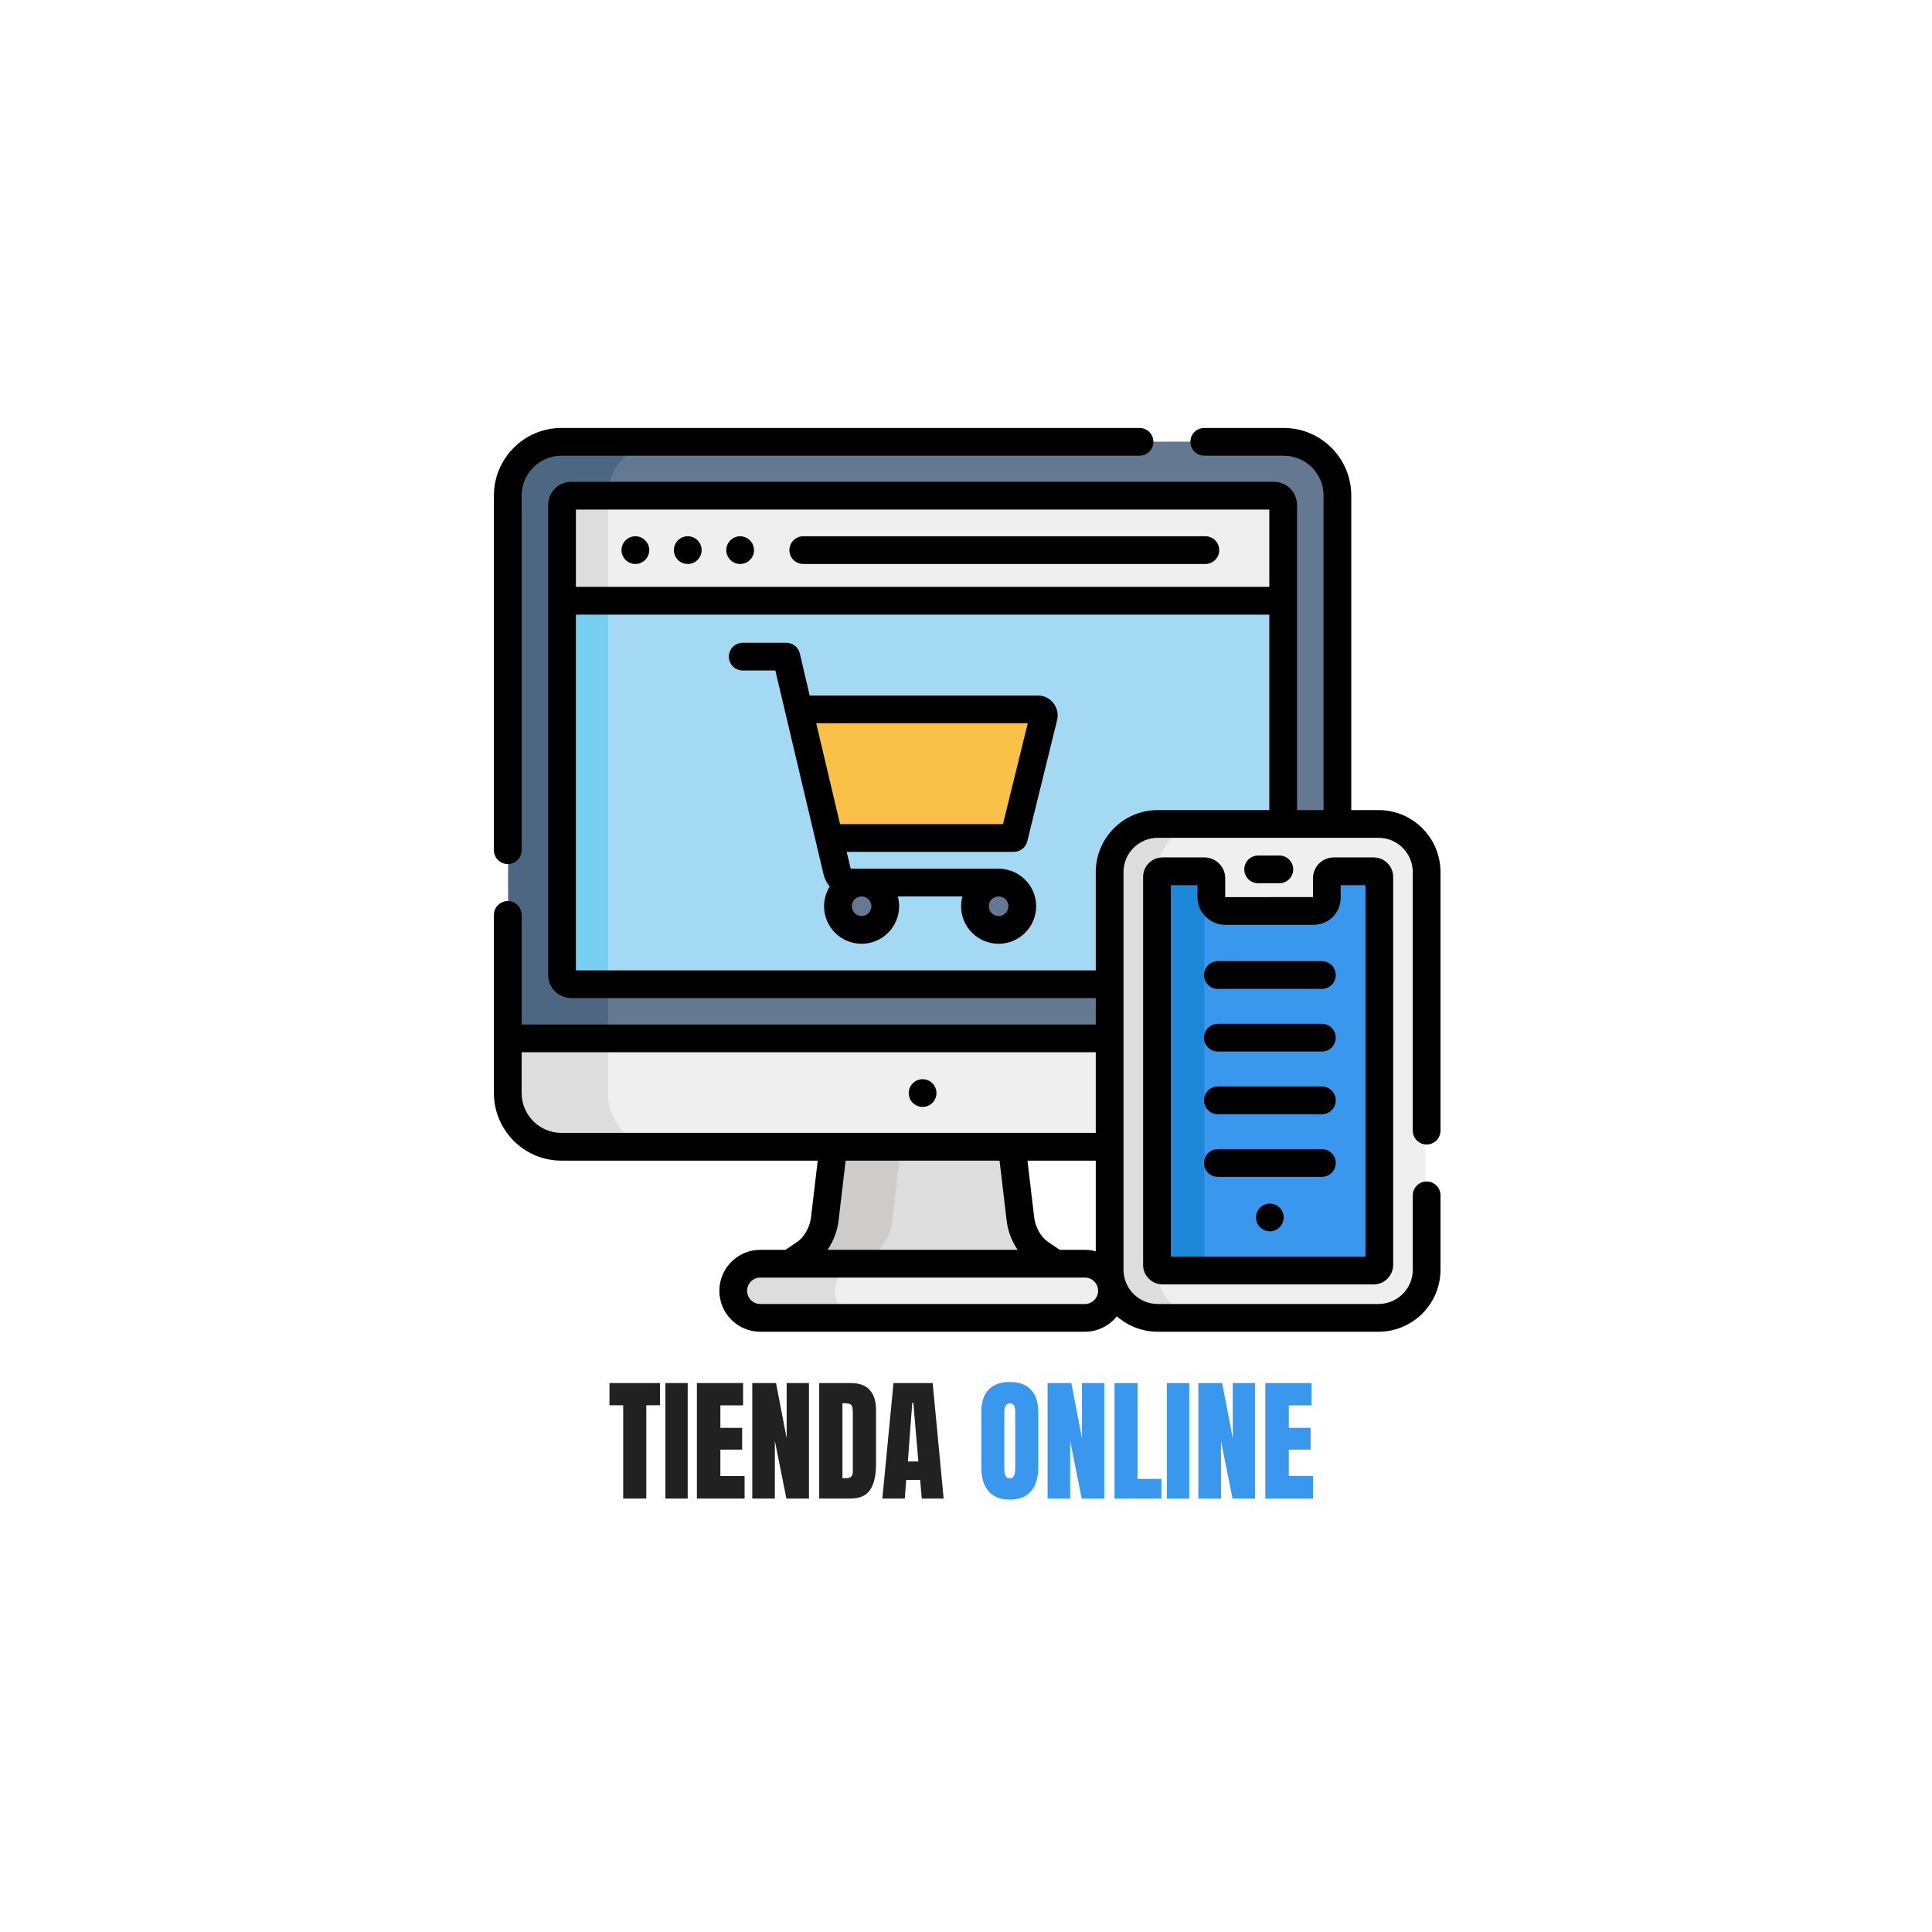 <svg width="575" height="575" viewBox="0 0 575 575" fill="none" xmlns="http://www.w3.org/2000/svg">
<rect width="575" height="575" fill="white"/>
<g clip-path="url(#clip0_122_184)">
<path d="M245.589 363.157C244.477 372.601 237.112 374.943 235.205 376.794H313.966C312.23 375.109 304.689 372.555 303.581 363.156L301.049 341.097H248.122L245.589 363.157Z" fill="#DDDDDD"/>
<path d="M265.582 363.157L268.114 341.097H248.121L245.589 363.157C244.477 372.601 237.112 374.943 235.205 376.794H255.197L259.717 373.638C262.97 371.365 265.108 367.175 265.582 363.157Z" fill="#CECCCA"/>
<path d="M322.399 376.312H226.77C222.382 376.312 218.792 379.903 218.792 384.291C218.792 388.679 222.382 392.269 226.77 392.269H322.398C326.787 392.269 330.377 388.679 330.377 384.291C330.377 379.903 326.787 376.312 322.399 376.312Z" fill="#EFEFEF"/>
<path d="M248.505 384.291C248.505 379.903 252.096 376.313 256.484 376.313H226.77C222.382 376.313 218.792 379.903 218.792 384.291C218.792 388.68 222.382 392.27 226.77 392.27H256.484C252.096 392.27 248.505 388.68 248.505 384.291Z" fill="#DDDDDD"/>
<path d="M332.305 261.329C332.305 253.418 338.718 247.004 346.63 247.004H398.335V147.423C398.335 138.639 391.148 131.451 382.363 131.451H167.244C158.46 131.451 151.272 138.638 151.272 147.423V325.676C151.272 334.46 158.459 341.648 167.244 341.648H332.305V261.329Z" fill="#EFEFEF"/>
<path d="M180.986 325.676V147.423C180.986 138.639 188.173 131.451 196.957 131.451H167.244C158.46 131.451 151.272 138.638 151.272 147.423V325.676C151.272 334.46 158.459 341.648 167.244 341.648H196.957C188.174 341.647 180.986 334.46 180.986 325.676Z" fill="#DDDDDD"/>
<path d="M332.305 261.329C332.305 253.418 338.718 247.004 346.63 247.004H398.335V147.423C398.335 138.639 391.148 131.451 382.363 131.451H167.244C158.46 131.451 151.272 138.638 151.272 147.423V309.182H332.305V261.329H332.305Z" fill="#647892"/>
<path d="M180.986 147.423C180.986 138.639 188.173 131.451 196.957 131.451H167.244C158.479 131.451 151.272 138.636 151.272 147.423V309.182H180.986V147.423Z" fill="#4D6682"/>
<path d="M167.229 177.122V289.949C167.229 290.672 167.517 291.365 168.028 291.877C168.539 292.388 169.232 292.675 169.955 292.675H331.754V261.329C331.754 253.418 338.168 247.004 346.08 247.004H381.828V177.122H167.229Z" fill="#A4D9F4"/>
<path d="M180.985 177.122H167.229V289.949C167.229 290.672 167.517 291.365 168.028 291.877C168.539 292.388 169.232 292.675 169.955 292.675H180.985V177.122Z" fill="#77CFF2"/>
<path d="M237.483 211.237L246.585 249.755H299.174C299.953 249.755 300.71 249.494 301.323 249.013C301.936 248.533 302.371 247.86 302.557 247.104L310.839 213.434C310.897 213.17 310.895 212.896 310.833 212.633C310.771 212.37 310.651 212.124 310.481 211.913C310.312 211.702 310.097 211.532 309.853 211.416C309.609 211.299 309.342 211.238 309.072 211.238L237.483 211.237Z" fill="#FAC149"/>
<path d="M379.102 147.409H169.955C169.597 147.409 169.243 147.479 168.912 147.616C168.581 147.753 168.281 147.954 168.028 148.207C167.775 148.46 167.574 148.76 167.437 149.091C167.3 149.422 167.229 149.776 167.229 150.134V178.773H381.827V150.134C381.827 149.411 381.54 148.718 381.029 148.207C380.518 147.696 379.825 147.409 379.102 147.409Z" fill="#EFEFEF"/>
<path d="M180.985 147.423L180.986 147.409H169.955C169.597 147.409 169.242 147.479 168.912 147.616C168.581 147.753 168.281 147.954 168.028 148.207C167.774 148.46 167.574 148.76 167.437 149.091C167.3 149.422 167.229 149.776 167.229 150.134V178.773H180.986L180.985 147.423Z" fill="#DDDDDD"/>
<path d="M409.871 245.353H344.429C336.518 245.353 330.104 251.767 330.104 259.678V377.944C330.104 385.856 336.517 392.27 344.429 392.27H409.871C417.783 392.27 424.197 385.856 424.197 377.944V259.678C424.197 251.767 417.783 245.353 409.871 245.353Z" fill="#EFEFEF"/>
<path d="M344.456 377.944V259.678C344.456 251.767 350.869 245.353 358.781 245.353H344.429C336.518 245.353 330.104 251.766 330.104 259.678V377.944C330.104 385.856 336.517 392.27 344.429 392.27H358.781C350.869 392.27 344.456 385.856 344.456 377.944Z" fill="#DDDDDD"/>
<path d="M410.44 376.29C410.44 376.734 410.264 377.159 409.95 377.473C409.636 377.787 409.211 377.963 408.767 377.963H346.083C345.639 377.963 345.214 377.787 344.9 377.473C344.586 377.159 344.41 376.734 344.41 376.29V261.332C344.41 260.889 344.586 260.463 344.9 260.15C345.214 259.836 345.639 259.66 346.083 259.66H358.857C359.404 259.66 359.928 259.877 360.314 260.263C360.701 260.65 360.918 261.174 360.918 261.72V267.096C360.918 268.188 361.352 269.236 362.124 270.008C362.896 270.781 363.944 271.215 365.036 271.215H391.147C393.293 271.215 395.033 269.475 395.033 267.329V261.739C395.033 261.188 395.252 260.659 395.641 260.269C396.031 259.879 396.56 259.66 397.111 259.66H408.767C409.21 259.66 409.636 259.836 409.949 260.15C410.263 260.464 410.439 260.889 410.439 261.333L410.44 376.29Z" fill="#3997EE"/>
<path d="M358.441 376.29V261.332C358.441 260.621 358.886 260.018 359.512 259.776C359.302 259.702 359.08 259.663 358.857 259.66H346.083C345.639 259.66 345.214 259.836 344.9 260.15C344.586 260.464 344.41 260.889 344.41 261.333V376.291C344.41 376.735 344.586 377.16 344.9 377.474C345.214 377.788 345.639 377.964 346.083 377.964H360.114C359.671 377.964 359.245 377.787 358.931 377.473C358.618 377.16 358.441 376.734 358.441 376.29Z" fill="#1E88D8"/>
<path d="M256.368 276.715C260.318 276.715 263.521 273.512 263.521 269.562C263.521 265.611 260.318 262.409 256.368 262.409C252.417 262.409 249.215 265.611 249.215 269.562C249.215 273.512 252.417 276.715 256.368 276.715Z" fill="#647892"/>
<path d="M297.086 276.715C301.036 276.715 304.239 273.512 304.239 269.562C304.239 265.611 301.036 262.409 297.086 262.409C293.135 262.409 289.933 265.611 289.933 269.562C289.933 273.512 293.135 276.715 297.086 276.715Z" fill="#647892"/>
<path d="M358.458 255.184H346.008C342.811 255.184 340.209 257.786 340.209 260.983V376.46C340.209 379.658 342.811 382.26 346.008 382.26H408.832C412.03 382.26 414.632 379.658 414.632 376.46V260.983C414.632 257.785 412.03 255.184 408.832 255.184H396.968C393.546 255.184 390.762 257.968 390.762 261.389V266.988L364.646 266.996V261.371C364.645 257.96 361.869 255.184 358.458 255.184ZM391.001 275.242C395.419 275.242 399.015 271.648 399.015 267.229V263.437H406.378V374.006H348.463V263.438H356.391V266.997C356.391 271.543 360.091 275.242 364.637 275.242H391.001Z" fill="black"/>
<path d="M380.756 262.873C383.036 262.873 384.883 261.026 384.883 258.746C384.883 256.466 383.036 254.619 380.756 254.619H374.446C372.166 254.619 370.319 256.466 370.319 258.746C370.319 261.026 372.166 262.873 374.446 262.873H380.756ZM270.773 326.894C270.873 327.148 270.999 327.385 271.148 327.61C271.302 327.835 271.473 328.044 271.665 328.238C272.242 328.812 272.974 329.204 273.772 329.366C274.042 329.415 274.311 329.443 274.581 329.443C274.851 329.443 275.121 329.415 275.39 329.366C275.919 329.258 276.421 329.049 276.87 328.749C277.096 328.601 277.31 328.425 277.498 328.238C278.27 327.461 278.705 326.411 278.708 325.315C278.703 324.774 278.597 324.239 278.395 323.737C278.29 323.489 278.164 323.252 278.015 323.027C277.861 322.801 277.69 322.592 277.498 322.399C277.311 322.212 277.097 322.036 276.871 321.887C276.422 321.588 275.919 321.379 275.391 321.271C274.857 321.167 274.307 321.167 273.773 321.271C273.515 321.326 273.25 321.403 273.003 321.508C272.504 321.716 272.05 322.019 271.666 322.399C271.473 322.592 271.303 322.801 271.149 323.027C271.001 323.252 270.874 323.489 270.774 323.737C270.67 323.99 270.587 324.248 270.538 324.512C270.428 325.044 270.428 325.593 270.538 326.125C270.587 326.388 270.669 326.647 270.773 326.894ZM378.733 358.287C376.206 357.785 373.803 359.714 373.803 362.336C373.803 364.662 375.719 366.463 377.93 366.463C380.139 366.463 382.057 364.656 382.057 362.336C382.057 360.439 380.753 358.705 378.733 358.287ZM393.416 323.354H362.443C360.163 323.354 358.316 325.201 358.316 327.48C358.316 329.76 360.163 331.607 362.443 331.607H393.416C395.695 331.607 397.543 329.76 397.543 327.48C397.543 325.201 395.695 323.354 393.416 323.354ZM393.416 342.001H362.443C360.163 342.001 358.316 343.848 358.316 346.128C358.316 348.407 360.163 350.254 362.443 350.254H393.416C395.695 350.254 397.543 348.407 397.543 346.128C397.543 343.848 395.695 342.001 393.416 342.001ZM358.316 290.187C358.316 292.467 360.163 294.314 362.442 294.314H393.415C395.694 294.314 397.542 292.467 397.542 290.187C397.542 287.907 395.694 286.06 393.415 286.06H362.442C361.9 286.06 361.364 286.167 360.863 286.374C360.362 286.582 359.907 286.886 359.524 287.269C359.141 287.652 358.837 288.107 358.63 288.608C358.422 289.108 358.316 289.645 358.316 290.187ZM393.416 304.707H362.443C360.163 304.707 358.316 306.554 358.316 308.834C358.316 311.113 360.163 312.96 362.443 312.96H393.416C394.51 312.96 395.56 312.525 396.334 311.752C397.108 310.978 397.543 309.928 397.543 308.834C397.543 307.739 397.108 306.689 396.334 305.915C395.56 305.141 394.51 304.707 393.416 304.707ZM221.046 199.555H230.756C231.191 201.402 245.1 260.205 245.123 260.304C245.124 260.308 245.122 260.3 245.123 260.304C245.437 261.612 246.059 262.826 246.936 263.846C245.877 265.553 245.254 267.559 245.254 269.712C245.254 275.872 250.265 280.884 256.425 280.884C262.586 280.884 267.597 275.873 267.597 269.712C267.597 268.701 267.45 267.726 267.197 266.794H286.434C286.172 267.744 286.038 268.726 286.034 269.712C286.034 275.871 291.045 280.884 297.206 280.884C303.366 280.884 308.378 275.873 308.378 269.712C308.378 264.112 304.233 259.476 298.853 258.675C298.516 258.587 298.169 258.541 297.821 258.54H253.357C253.308 258.54 253.261 258.524 253.223 258.494C253.185 258.464 253.159 258.422 253.148 258.375L251.984 253.53H301.733C302.656 253.53 303.552 253.221 304.279 252.651C305.005 252.082 305.52 251.286 305.74 250.389L314.621 214.288C314.63 214.253 314.638 214.218 314.645 214.183C315.453 210.487 312.638 206.993 308.856 206.993H240.975L238.046 194.487C237.834 193.58 237.321 192.772 236.592 192.194C235.862 191.616 234.959 191.301 234.028 191.301H221.046C220.504 191.301 219.968 191.408 219.467 191.615C218.966 191.822 218.511 192.126 218.128 192.51C217.745 192.893 217.441 193.348 217.233 193.848C217.026 194.349 216.919 194.886 216.919 195.428C216.919 195.97 217.026 196.507 217.233 197.007C217.441 197.508 217.745 197.963 218.128 198.346C218.511 198.73 218.966 199.034 219.467 199.241C219.967 199.448 220.504 199.555 221.046 199.555ZM297.206 266.794C297.98 266.795 298.722 267.103 299.269 267.65C299.816 268.197 300.124 268.938 300.125 269.712C300.124 270.486 299.816 271.228 299.269 271.775C298.722 272.322 297.98 272.63 297.206 272.631C296.433 272.63 295.691 272.322 295.144 271.775C294.597 271.228 294.289 270.486 294.288 269.712C294.289 268.939 294.597 268.197 295.144 267.65C295.691 267.103 296.433 266.795 297.206 266.794ZM256.426 266.794C257.2 266.795 257.941 267.103 258.488 267.65C259.035 268.197 259.343 268.938 259.344 269.712C259.343 270.486 259.036 271.228 258.489 271.775C257.941 272.322 257.2 272.63 256.426 272.631C255.652 272.63 254.911 272.322 254.364 271.775C253.817 271.228 253.509 270.486 253.508 269.712C253.509 268.939 253.817 268.197 254.364 267.65C254.911 267.103 255.652 266.795 256.426 266.794ZM305.887 215.246L298.499 245.277H250.014L242.918 215.246H305.887ZM189.1 167.85C191.387 167.85 193.227 165.992 193.227 163.724C193.227 161.502 191.422 159.603 189.1 159.603C186.845 159.603 184.974 161.426 184.974 163.724C184.974 166.009 186.825 167.85 189.1 167.85ZM204.683 167.85C205.708 167.853 206.698 167.473 207.459 166.786C208.219 166.099 208.697 165.152 208.798 164.132C208.899 163.112 208.616 162.091 208.005 161.267C207.394 160.444 206.498 159.878 205.492 159.679C202.914 159.173 200.556 161.159 200.556 163.724C200.556 165.942 202.352 167.85 204.683 167.85ZM220.283 167.85C222.555 167.85 224.41 166.001 224.41 163.724C224.41 161.833 223.107 160.099 221.086 159.679C218.54 159.174 216.156 161.131 216.156 163.724C216.156 166.043 218.036 167.85 220.283 167.85ZM239.068 167.853H358.738C361.017 167.853 362.864 166.006 362.864 163.726C362.864 161.447 361.017 159.6 358.738 159.6H239.068C237.974 159.6 236.924 160.034 236.15 160.808C235.376 161.582 234.941 162.632 234.941 163.726C234.941 164.821 235.376 165.871 236.15 166.645C236.924 167.418 237.974 167.853 239.068 167.853Z" fill="black"/>
<path d="M151.127 257.164C152.221 257.164 153.271 256.73 154.045 255.956C154.819 255.182 155.254 254.132 155.254 253.038V147.47C155.254 140.939 160.567 135.625 167.098 135.625H339.147C340.241 135.625 341.291 135.19 342.065 134.416C342.839 133.643 343.274 132.593 343.274 131.498C343.274 129.219 341.427 127.372 339.147 127.372H167.098C156.016 127.371 147 136.387 147 147.47V253.038C147 253.58 147.107 254.117 147.314 254.617C147.522 255.118 147.826 255.573 148.209 255.956C148.592 256.339 149.047 256.643 149.548 256.85C150.048 257.058 150.585 257.164 151.127 257.164Z" fill="black"/>
<path d="M424.595 340.625C426.875 340.625 428.722 338.778 428.722 336.498V259.546C428.722 249.371 420.444 241.094 410.269 241.094H402.164V147.47C402.164 136.408 393.173 127.372 382.067 127.372H358.406C357.864 127.372 357.328 127.478 356.827 127.686C356.326 127.893 355.871 128.197 355.488 128.58C355.105 128.963 354.801 129.418 354.593 129.919C354.386 130.42 354.279 130.956 354.28 131.498C354.28 132.593 354.714 133.643 355.488 134.416C356.262 135.19 357.312 135.625 358.406 135.625H382.067C388.614 135.625 393.91 140.954 393.91 147.47V241.094H386.02V150.254C386.02 146.471 382.942 143.402 379.168 143.402H169.997C166.226 143.402 163.145 146.468 163.145 150.254V290.199C163.145 293.976 166.219 297.051 169.997 297.051H326.12V304.916H155.254V272.297C155.254 271.202 154.819 270.152 154.045 269.378C153.271 268.605 152.221 268.17 151.127 268.17C150.585 268.17 150.048 268.276 149.547 268.484C149.047 268.691 148.592 268.995 148.209 269.378C147.825 269.762 147.521 270.216 147.314 270.717C147.107 271.218 147 271.755 147 272.297V325.328C147 336.41 156.016 345.426 167.098 345.426H243.369L241.373 362.313C241.015 365.254 239.365 368.186 237.265 369.61L233.776 371.976H226.281C219.562 371.976 214.094 377.444 214.094 384.164C214.094 390.883 219.561 396.35 226.281 396.35H322.883C326.734 396.35 330.171 394.553 332.406 391.755C335.657 394.612 339.913 396.35 344.572 396.35H410.27C420.444 396.35 428.722 388.073 428.722 377.898V355.757C428.722 353.477 426.875 351.63 424.595 351.63C422.316 351.63 420.469 353.477 420.469 355.757V377.898C420.469 383.522 415.894 388.096 410.271 388.096H344.572C338.949 388.096 334.374 383.522 334.374 377.898V259.546C334.374 253.923 338.949 249.348 344.572 249.348H410.27C415.893 249.348 420.468 253.923 420.468 259.546V336.498C420.468 337.593 420.903 338.642 421.677 339.416C422.451 340.19 423.5 340.625 424.595 340.625ZM167.098 337.172C160.567 337.172 155.254 331.859 155.254 325.328V313.17H326.119V337.172H167.098ZM326.12 345.426V372.416C325.066 372.125 323.977 371.977 322.883 371.976H315.388L311.9 369.61C309.799 368.185 308.149 365.251 307.793 362.323L305.795 345.426H326.12ZM302.865 371.976H246.3C248.022 369.453 249.188 366.43 249.567 363.304L249.569 363.292L251.681 345.425H297.483L299.596 363.303C299.977 366.43 301.142 369.452 302.865 371.976ZM322.883 388.096H226.281C224.113 388.096 222.348 386.332 222.348 384.164C222.348 381.995 224.112 380.231 226.281 380.231H322.883C325.051 380.231 326.815 381.995 326.815 384.164C326.816 386.332 325.052 388.096 322.883 388.096ZM377.766 241.094H344.573C334.398 241.094 326.121 249.371 326.121 259.546V288.797H171.398V182.92H377.766V241.094ZM377.766 174.667H171.398V151.656H377.766V174.667Z" fill="black"/>
</g>
<path d="M185.473 446V418.227H181.391V411.625H196.43V418.227H192.348V446H185.473ZM198.031 446V411.625H204.672V446H198.031ZM207.406 446V411.625H221.156V418.266H214.398V424.965H220.883V431.43H214.398V439.301H221.605V446H207.406ZM223.891 446V411.625H230.961L234.125 428.09V411.625H240.766V446H234.047L230.609 428.812V446H223.891ZM243.812 446V411.625H253.266C255.74 411.625 257.602 412.315 258.852 413.695C260.102 415.062 260.727 417.068 260.727 419.711V435.805C260.727 439.06 260.154 441.573 259.008 443.344C257.875 445.115 255.883 446 253.031 446H243.812ZM250.727 439.926H251.918C253.181 439.926 253.812 439.314 253.812 438.09V420.355C253.812 419.21 253.656 418.474 253.344 418.148C253.044 417.81 252.426 417.641 251.488 417.641H250.727V439.926ZM262.602 446L265.922 411.625H277.582L280.844 446H274.34L273.852 440.453H269.711L269.281 446H262.602ZM270.199 434.965H273.324L271.82 417.484H271.508L270.199 434.965Z" fill="#212121"/>
<path d="M300.531 446.312C297.784 446.312 295.681 445.486 294.223 443.832C292.777 442.165 292.055 439.763 292.055 436.625V420.297C292.055 417.354 292.771 415.121 294.203 413.598C295.648 412.074 297.758 411.312 300.531 411.312C303.305 411.312 305.408 412.074 306.84 413.598C308.285 415.121 309.008 417.354 309.008 420.297V436.625C309.008 439.763 308.279 442.165 306.82 443.832C305.375 445.486 303.279 446.312 300.531 446.312ZM300.59 439.984C301.632 439.984 302.152 438.975 302.152 436.957V420.18C302.152 418.487 301.645 417.641 300.629 417.641C299.483 417.641 298.91 418.507 298.91 420.238V436.996C298.91 438.064 299.04 438.832 299.301 439.301C299.561 439.757 299.991 439.984 300.59 439.984ZM311.781 446V411.625H318.852L322.016 428.09V411.625H328.656V446H321.938L318.5 428.812V446H311.781ZM331.703 446V411.625H338.578V440.141H345.648V446H331.703ZM347.289 446V411.625H353.93V446H347.289ZM356.664 446V411.625H363.734L366.898 428.09V411.625H373.539V446H366.82L363.383 428.812V446H356.664ZM376.586 446V411.625H390.336V418.266H383.578V424.965H390.062V431.43H383.578V439.301H390.785V446H376.586Z" fill="#3997EE"/>
<defs>
<clipPath id="clip0_122_184">
<rect width="281.722" height="281.722" fill="white" transform="translate(147 121)"/>
</clipPath>
</defs>
</svg>
